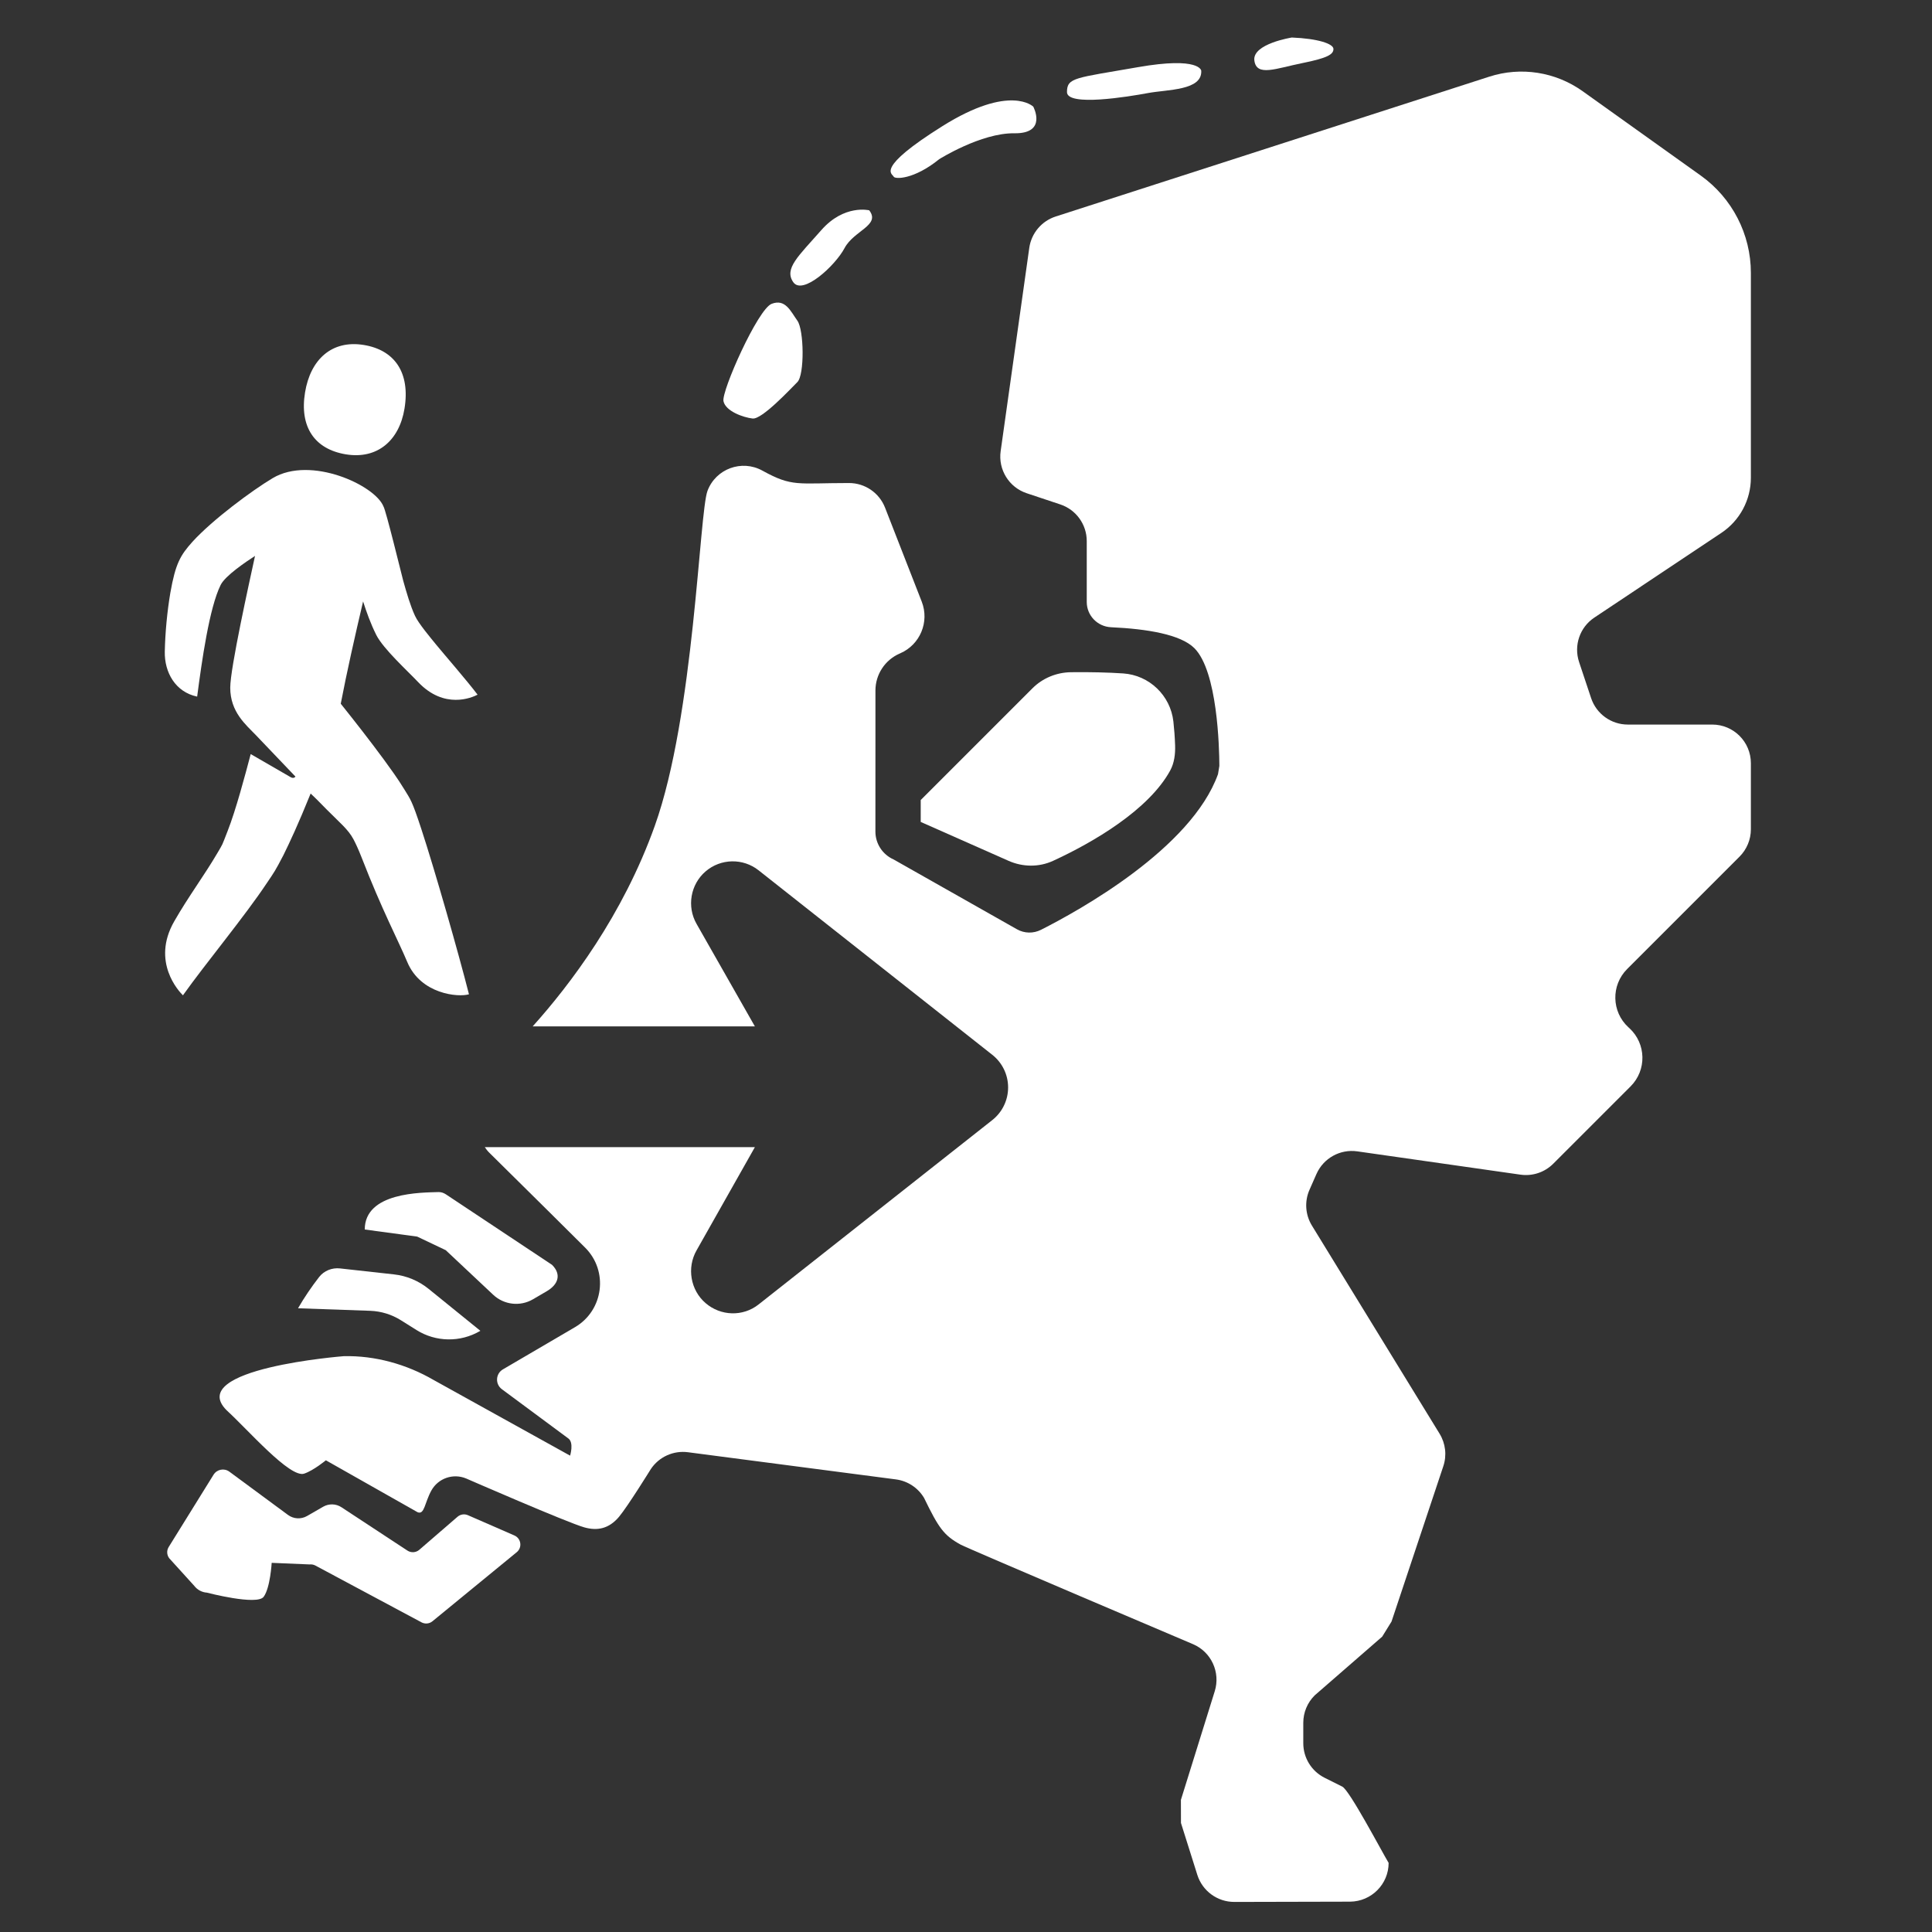 <?xml version="1.0" encoding="utf-8"?>
<!-- Generator: Adobe Illustrator 18.1.1, SVG Export Plug-In . SVG Version: 6.00 Build 0)  -->
<svg version="1.2" baseProfile="tiny" xmlns="http://www.w3.org/2000/svg" xmlns:xlink="http://www.w3.org/1999/xlink" x="0px"
	 y="0px" width="64px" height="64px" viewBox="0 0 64 64" xml:space="preserve">
<rect x="0" y="0" width="64" height="64" fill="#333333" stroke="none"/>
<g id="Box">
	<rect fill="none" width="64" height="64"/>
</g>
<g id="Icon">
	<g>
		<path fill="#fff" d="M11.459,15.051c1.043,0.171,1.767-0.46,1.94-1.512c0.197-1.198-0.329-1.944-1.345-2.111
			c-1.07-0.176-1.772,0.489-1.949,1.571C9.918,14.138,10.416,14.88,11.459,15.051z"/>
		<path fill="#fff" d="M9.627,25.744c-0.57-0.33-1.322-0.764-1.322-0.764c-0.187,0.707-0.493,1.858-0.762,2.542
			c-0.214,0.545-0.14,0.39-0.347,0.745c-0.419,0.717-0.961,1.442-1.426,2.256
			c-0.765,1.339,0.16,2.322,0.29,2.448c0.752-1.057,2.049-2.619,2.78-3.719c0.245-0.363,0.272-0.393,0.547-0.921
			c0.209-0.423,0.494-1.031,0.903-2.044c0.179,0.164,0.353,0.349,0.532,0.529c0.441,0.444,0.714,0.66,0.888,0.988
			c0.053,0.099,0.162,0.324,0.272,0.609c0.673,1.735,1.212,2.745,1.51,3.456c0.448,1.069,1.693,1.174,2.043,1.068
			c-0.344-1.358-1.137-4.133-1.58-5.481c-0.313-0.952-0.355-0.968-0.557-1.3
			c-0.237-0.389-0.461-0.688-0.681-0.993c-0.462-0.627-0.941-1.241-1.429-1.851
			c0.193-1.014,0.476-2.268,0.74-3.389c0.113,0.351,0.241,0.717,0.437,1.112c0.238,0.465,1.026,1.18,1.385,1.559
			c0.869,0.916,1.784,0.516,1.97,0.418c-0.331-0.442-1.147-1.381-1.369-1.654
			c-0.174-0.214-0.59-0.707-0.703-0.957c-0.155-0.334-0.281-0.77-0.391-1.164c-0.051-0.184-0.575-2.345-0.655-2.462
			c-0.282-0.704-2.41-1.687-3.669-0.936c-0.693,0.413-1.996,1.382-2.656,2.106
			C5.977,18.392,5.815,18.66,5.643,19.637c-0.105,0.616-0.172,1.328-0.184,1.948
			c-0.014,0.689,0.351,1.34,1.072,1.491c0.155-1.177,0.401-2.935,0.778-3.698
			c0.153-0.31,0.849-0.774,1.139-0.963c-0.185,0.856-0.821,3.712-0.821,4.366c0,0.809,0.522,1.229,0.856,1.578
			l1.304,1.366C9.786,25.725,9.738,25.808,9.627,25.744z"/>
		<path fill="#fff" d="M43.138,2.091C44,1.918,44.172,1.795,44.172,1.622c0-0.172-0.517-0.345-1.379-0.379
			c0,0-1.31,0.207-1.241,0.759C41.621,2.553,42.276,2.263,43.138,2.091z"/>
		<path fill="#fff" d="M30.499,27.227l2.913,1.29c0.468,0.207,1.004,0.214,1.469,0.001c1.325-0.609,3.17-1.687,3.883-2.993
			c0.137-0.251,0.172-0.546,0.163-0.832c-0.009-0.272-0.029-0.54-0.057-0.792
			c-0.097-0.862-0.798-1.535-1.663-1.593c-0.497-0.033-1.094-0.048-1.729-0.04
			c-0.478,0.006-0.938,0.194-1.276,0.532l-3.702,3.702V27.227z"/>
		<path fill="#fff" d="M24.931,13.864c0.31,0.035,1.241-0.966,1.483-1.207c0.241-0.241,0.221-1.728,0-2.034
			c-0.221-0.307-0.395-0.736-0.853-0.558c-0.458,0.178-1.664,2.89-1.595,3.224
			C24.035,13.622,24.621,13.829,24.931,13.864z"/>
		<path fill="#fff" d="M38.026,3.083c0.655-0.122,1.801-0.082,1.767-0.739c0,0-0.035-0.48-2.103-0.118
			c-2.069,0.362-2.345,0.337-2.345,0.824C35.345,3.537,37.371,3.205,38.026,3.083z"/>
		<path fill="#fff" d="M31.111,5.274c0,0,1.386-0.874,2.491-0.859c1.105,0.015,0.627-0.881,0.627-0.881s-0.759-0.766-3.009,0.644
			c-2.25,1.411-1.656,1.576-1.618,1.671C29.642,5.943,30.278,5.95,31.111,5.274z"/>
		<path fill="#fff" d="M27.976,8.22c0.31-0.586,1.203-0.755,0.818-1.253c0,0-0.828-0.207-1.586,0.655
			c-0.758,0.862-1.241,1.276-0.931,1.724C26.586,9.795,27.665,8.806,27.976,8.22z"/>
		<path fill="#fff" d="M17.656,43.04l0.455-0.266c0.385-0.225,0.493-0.558,0.177-0.874l-3.514-2.334
			c-0.075-0.05-0.16-0.08-0.249-0.077c-0.561,0.018-2.442-0-2.442,1.24l1.737,0.235
			c0.323,0.154,0.623,0.296,0.946,0.45l1.573,1.478C16.697,43.227,17.232,43.288,17.656,43.04z"/>
		<path fill="#fff" d="M13.051,42.216l-1.788-0.198c-0.263-0.029-0.528,0.075-0.69,0.283c-0.261,0.336-0.496,0.683-0.7,1.037
			l2.388,0.084c0.361,0.013,0.712,0.12,1.018,0.312l0.518,0.325c0.641,0.402,1.452,0.414,2.105,0.032l0.011-0.006
			l-1.718-1.392C13.867,42.428,13.47,42.262,13.051,42.216z"/>
		<path fill="#fff" d="M52.814,20.459l4.208-2.806C57.633,17.246,58,16.56,58,15.826V9.04c0-1.279-0.618-2.479-1.659-3.223
			l-3.916-2.797c-0.897-0.64-2.044-0.819-3.092-0.48L34.971,7.172c-0.467,0.151-0.806,0.554-0.875,1.04
			l-0.948,6.734c-0.086,0.612,0.277,1.198,0.863,1.393l1.113,0.371C35.647,16.884,36,17.373,36,17.924v2.017
			c0,0.45,0.356,0.816,0.805,0.837c1.195,0.055,2.305,0.238,2.76,0.693c0.764,0.763,0.825,3.272,0.828,3.899
			c-0.015,0.093-0.03,0.183-0.045,0.275c-0.886,2.467-4.613,4.524-5.864,5.156
			c-0.252,0.127-0.549,0.122-0.795-0.017L29.601,28.47c-0.366-0.162-0.602-0.524-0.602-0.924L29,24.715v-1.841
			c0-0.53,0.314-1.01,0.8-1.223l0.025-0.011c0.656-0.287,0.969-1.041,0.709-1.709l-1.216-3.115
			c-0.192-0.491-0.665-0.815-1.193-0.815c-1.716,0-1.875,0.138-2.872-0.412c-0.683-0.376-1.541-0.06-1.816,0.67
			c-0.275,0.73-0.436,7.429-1.745,11.095c-1.058,2.964-2.808,5.267-4.046,6.646h7.36l-1.932-3.396
			c-0.327-0.574-0.202-1.306,0.299-1.737c0.502-0.432,1.24-0.445,1.756-0.037l7.741,6.111
			c0.332,0.262,0.525,0.659,0.525,1.082s-0.193,0.82-0.525,1.082l-7.741,6.107
			c-0.518,0.41-1.255,0.387-1.756-0.045c-0.501-0.431-0.626-1.172-0.299-1.746L25.007,38h-8.948
			c0.042,0.062,0.087,0.123,0.142,0.177c0.953,0.936,3.185,3.155,3.185,3.155c0.776,0.777,0.608,2.078-0.34,2.633
			l-2.386,1.397c-0.244,0.143-0.262,0.488-0.035,0.657c1.145,0.848,2.127,1.576,2.204,1.633
			c0.189,0.141,0.056,0.568,0.056,0.568l-4.524-2.508c-0.896-0.52-1.937-0.811-2.973-0.787
			c0,0-5.265,0.408-3.881,1.792c0.699,0.637,2.1,2.256,2.569,2.099c0.313-0.105,0.719-0.442,0.719-0.442
			l3.038,1.72c0.23,0.095,0.233-0.317,0.458-0.721c0.226-0.405,0.72-0.575,1.149-0.397
			c0,0,3.357,1.464,3.916,1.62c0.435,0.122,0.816,0.046,1.149-0.349c0.29-0.346,1.054-1.581,1.054-1.581
			c0.27-0.406,0.748-0.622,1.231-0.559l6.888,0.9c0.388,0.051,0.731,0.276,0.932,0.612
			c0.486,1.001,0.656,1.243,1.211,1.548c0.236,0.13,7.701,3.299,7.701,3.299c0.603,0.258,0.913,0.931,0.718,1.558
			l-1.121,3.599c0.001,0.261,0.001,0.504,0.002,0.765l0.542,1.72c0.169,0.534,0.665,0.897,1.225,0.896l3.835-0.009
			C45.429,62.989,46,62.416,46,61.711c-0.25-0.418-1.294-2.406-1.535-2.527l-0.584-0.292
			c-0.434-0.217-0.708-0.66-0.708-1.145v-0.678c0-0.34,0.135-0.665,0.375-0.905l2.239-1.948
			c0.104-0.169,0.205-0.331,0.309-0.5l1.716-5.147c0.12-0.359,0.074-0.752-0.123-1.074l-4.23-6.896
			c-0.22-0.358-0.25-0.802-0.08-1.186l0.23-0.522c0.232-0.525,0.784-0.832,1.352-0.751l5.406,0.772
			c0.399,0.057,0.801-0.077,1.086-0.362l2.563-2.563c0.537-0.537,0.519-1.413-0.04-1.927l-0.035-0.032
			c-0.559-0.514-0.577-1.39-0.04-1.927l3.724-3.724C57.865,28.136,58,27.811,58,27.471v-2.189
			c0-0.707-0.573-1.28-1.28-1.28h-2.797c-0.551,0-1.04-0.353-1.215-0.875l-0.399-1.197
			C52.127,21.381,52.333,20.779,52.814,20.459z"/>
		<path fill="#fff" d="M17.041,50.865l-1.54-0.672c-0.115-0.051-0.249-0.03-0.345,0.052l-1.266,1.094
			c-0.111,0.096-0.271,0.106-0.394,0.026l-2.184-1.435c-0.182-0.12-0.416-0.127-0.606-0.018L10.171,50.22
			c-0.199,0.114-0.447,0.1-0.631-0.036l-1.942-1.433c-0.171-0.126-0.412-0.079-0.524,0.101l-1.486,2.395
			c-0.072,0.116-0.064,0.264,0.018,0.372l0.829,0.914c0.101,0.132,0.253,0.214,0.418,0.225
			c0,0,1.662,0.435,1.881,0.138C8.953,52.599,9,51.771,9,51.771l1.259,0.053c0.065-0.007,0.131,0.006,0.189,0.037
			l3.515,1.881c0.117,0.062,0.26,0.049,0.362-0.035l2.792-2.288C17.307,51.264,17.265,50.963,17.041,50.865z"/>
	</g>
</g>
</svg>
